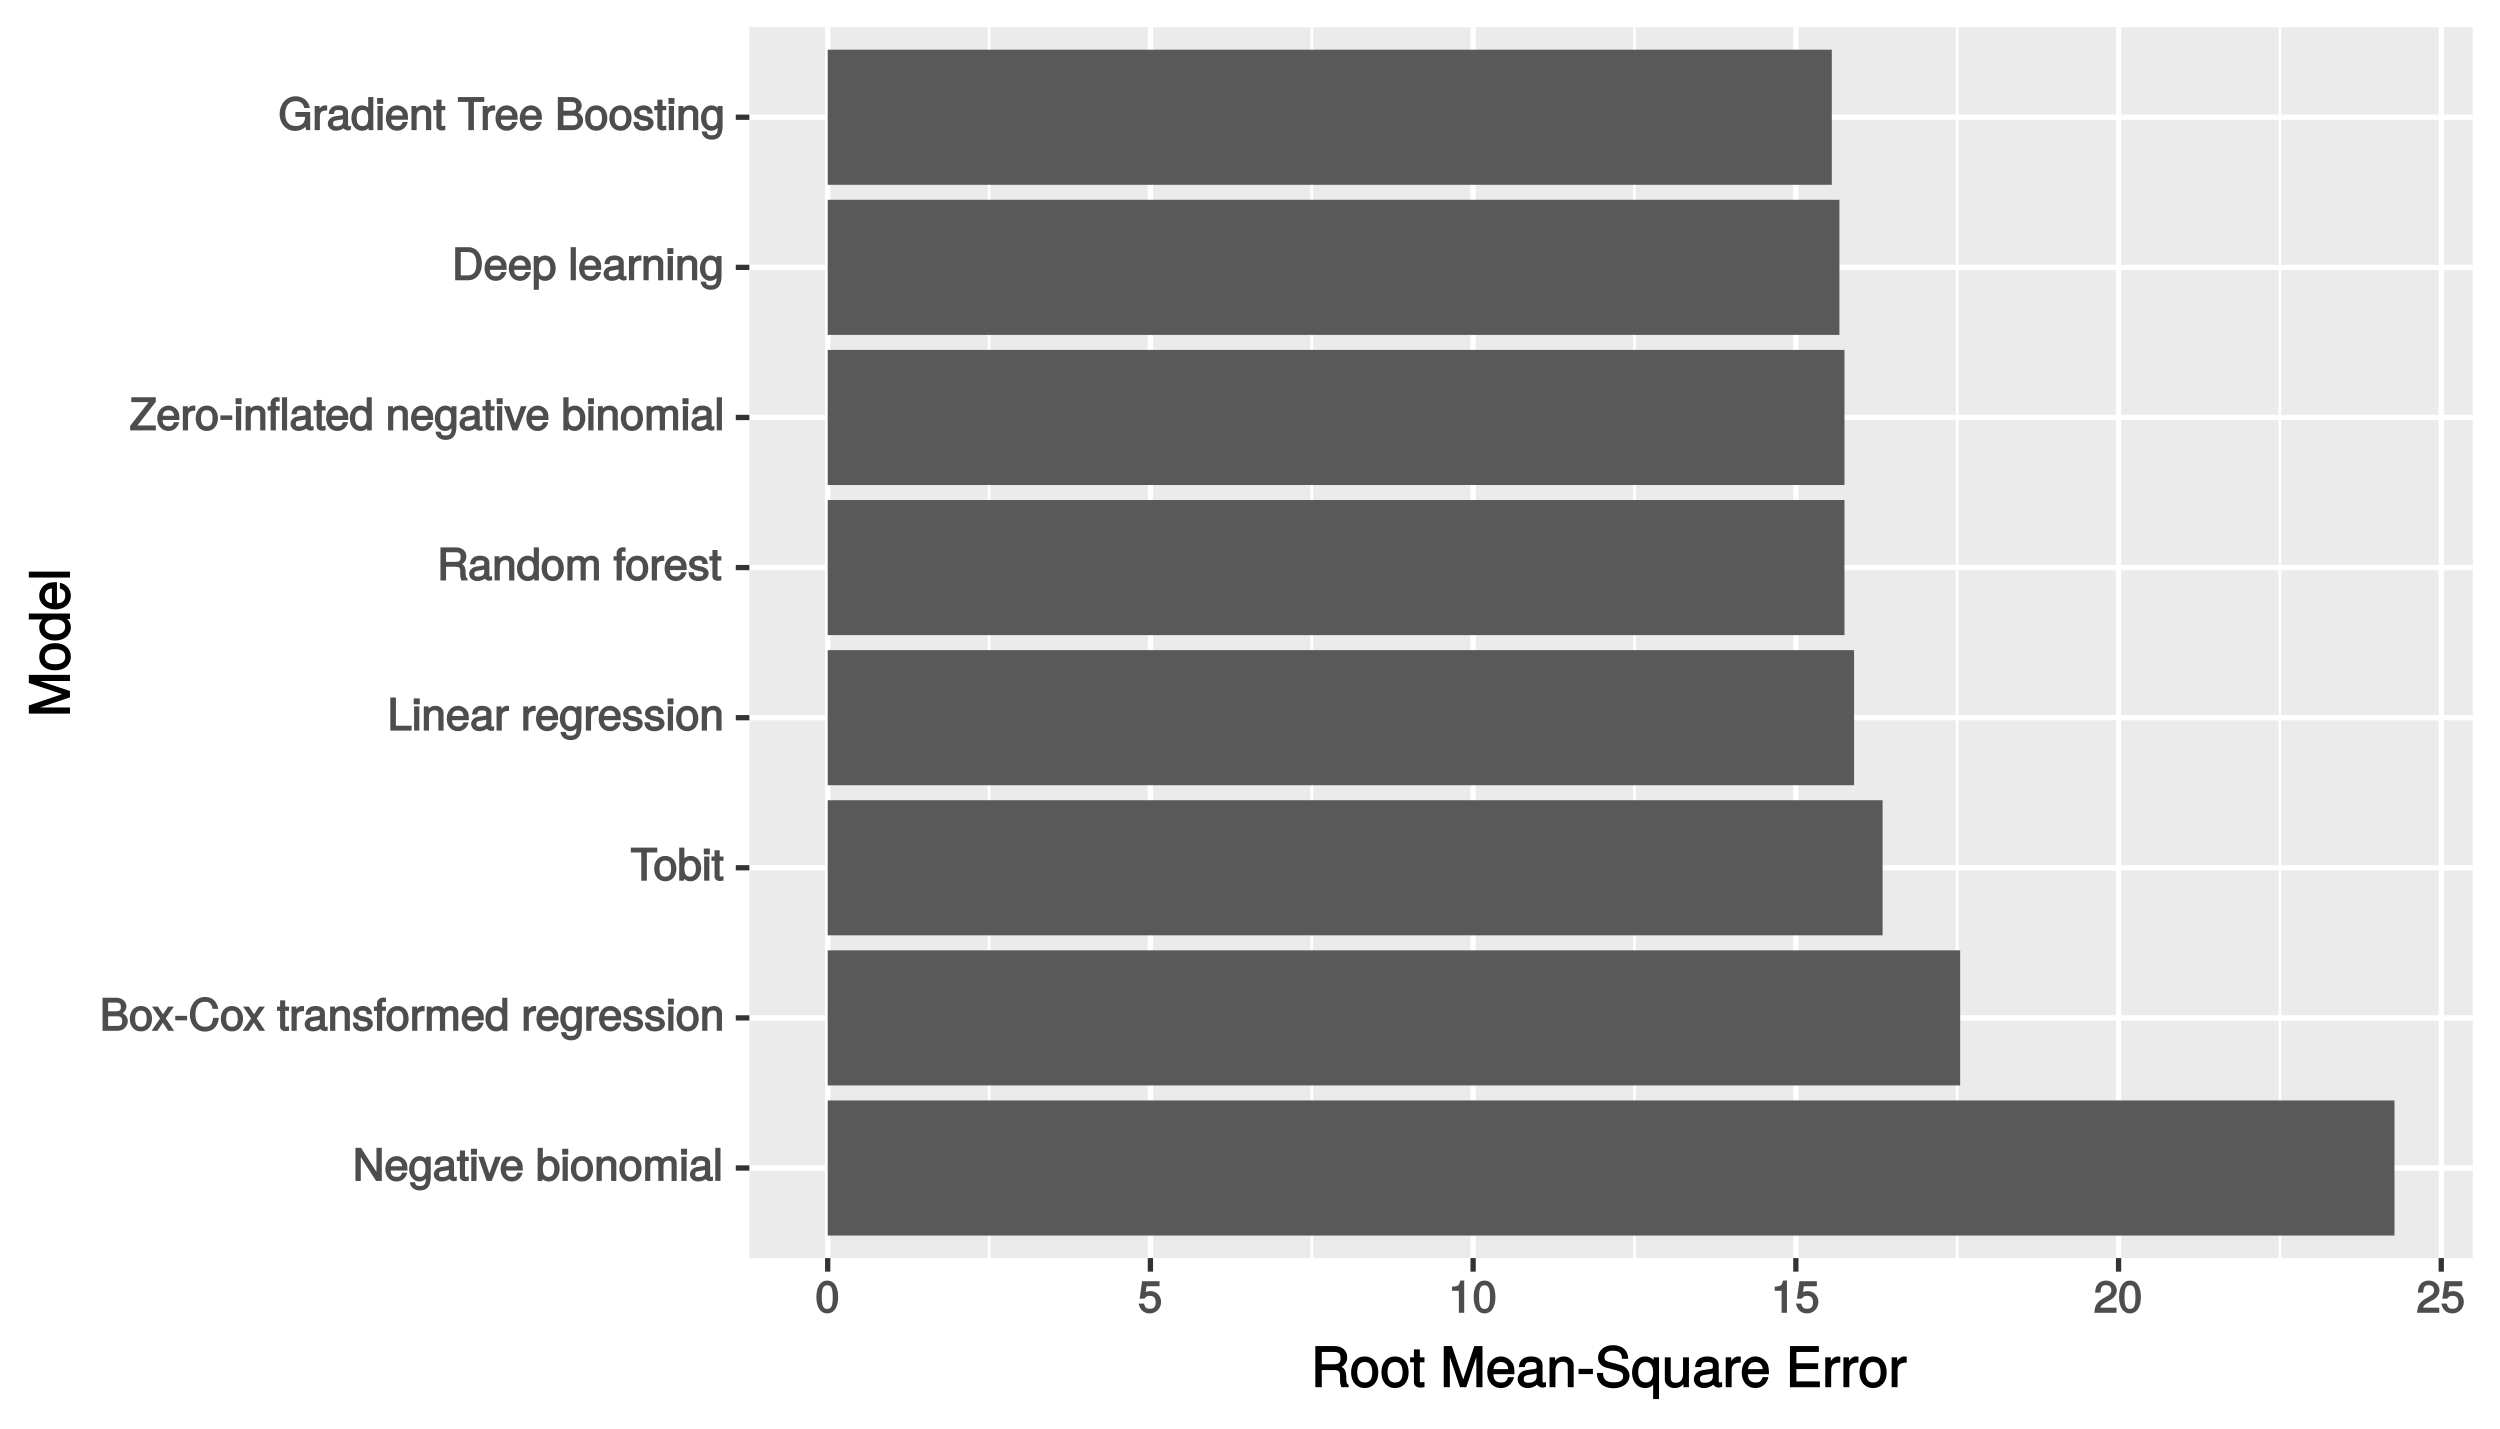 <?xml version="1.0" encoding="UTF-8"?>
<svg xmlns="http://www.w3.org/2000/svg" xmlns:xlink="http://www.w3.org/1999/xlink" width="504pt" height="288pt" viewBox="0 0 504 288" version="1.1">
<defs>
<g>
<symbol overflow="visible" id="glyph0-0">
<path style="stroke:none;" d=""/>
</symbol>
<symbol overflow="visible" id="glyph0-1">
<path style="stroke:none;" d="M 5.828 -0.125 L 5.828 -6.672 L 4.75 -6.672 L 4.75 -1.297 L 5.016 -1.406 L 1.641 -6.672 L 0.516 -6.672 L 0.516 0 L 1.594 0 L 1.594 -5.328 L 1.328 -5.234 L 4.672 0 L 5.828 0 Z M 5.828 -0.125 "/>
</symbol>
<symbol overflow="visible" id="glyph0-2">
<path style="stroke:none;" d="M 4.656 -2.219 C 4.656 -2.891 4.609 -3.312 4.484 -3.656 C 4.172 -4.422 3.328 -5 2.469 -5 C 1.172 -5 0.188 -3.922 0.188 -2.406 C 0.188 -0.891 1.156 0.125 2.453 0.125 C 3.5 0.125 4.375 -0.594 4.594 -1.656 L 3.562 -1.656 C 3.312 -0.922 3.062 -0.812 2.469 -0.812 C 1.703 -0.812 1.281 -1.172 1.266 -2.094 L 4.656 -2.094 Z M 3.828 -2.781 C 3.828 -2.781 3.609 -2.938 3.641 -2.953 L 1.297 -2.953 C 1.344 -3.641 1.719 -4.062 2.453 -4.062 C 3.172 -4.062 3.578 -3.594 3.578 -2.875 Z M 3.828 -2.781 "/>
</symbol>
<symbol overflow="visible" id="glyph0-3">
<path style="stroke:none;" d="M 4.453 -0.891 L 4.453 -4.875 L 3.469 -4.875 L 3.469 -4.078 L 3.734 -4.172 C 3.359 -4.719 2.812 -5 2.219 -5 C 1.047 -5 0.094 -3.891 0.094 -2.391 C 0.094 -0.938 1.078 0.125 2.156 0.125 C 2.734 0.125 3.25 -0.156 3.734 -0.734 L 3.469 -0.828 L 3.469 -0.516 C 3.469 0.703 3.125 1.031 2.266 1.031 C 1.688 1.031 1.391 0.953 1.281 0.266 L 0.234 0.266 C 0.328 1.266 1.156 1.922 2.25 1.922 C 3.688 1.922 4.453 1.141 4.453 -0.891 Z M 3.391 -2.406 C 3.391 -1.312 3.078 -0.812 2.312 -0.812 C 1.5 -0.812 1.172 -1.312 1.172 -2.438 C 1.172 -3.547 1.516 -4.062 2.297 -4.062 C 3.094 -4.062 3.391 -3.531 3.391 -2.406 Z M 3.391 -2.406 "/>
</symbol>
<symbol overflow="visible" id="glyph0-4">
<path style="stroke:none;" d="M 4.859 -0.156 L 4.859 -0.875 C 4.625 -0.812 4.594 -0.812 4.547 -0.812 C 4.297 -0.812 4.297 -0.812 4.297 -1.047 L 4.297 -3.609 C 4.297 -4.438 3.547 -5 2.422 -5 C 1.297 -5 0.453 -4.438 0.406 -3.25 L 1.438 -3.25 C 1.516 -3.938 1.703 -4.062 2.391 -4.062 C 3.047 -4.062 3.266 -3.953 3.266 -3.516 L 3.266 -3.312 C 3.266 -3.016 3.234 -3.016 2.656 -2.938 C 1.625 -2.812 1.453 -2.766 1.172 -2.656 C 0.641 -2.438 0.219 -1.891 0.219 -1.328 C 0.219 -0.5 0.953 0.125 1.875 0.125 C 2.469 0.125 3.156 -0.156 3.359 -0.375 C 3.375 -0.328 3.844 0.062 4.203 0.062 C 4.359 0.062 4.469 0.047 4.859 -0.047 Z M 3.266 -1.719 C 3.266 -1.062 2.75 -0.781 2.047 -0.781 C 1.469 -0.781 1.281 -0.844 1.281 -1.344 C 1.281 -1.828 1.453 -1.906 2.25 -2.016 C 3.016 -2.125 3.172 -2.156 3.266 -2.203 Z M 3.266 -1.719 "/>
</symbol>
<symbol overflow="visible" id="glyph0-5">
<path style="stroke:none;" d="M 2.391 -0.125 L 2.391 -0.922 C 2.141 -0.859 2.016 -0.844 1.875 -0.844 C 1.562 -0.844 1.625 -0.797 1.625 -1.125 L 1.625 -4.016 L 2.391 -4.016 L 2.391 -4.875 L 1.625 -4.875 L 1.625 -6.141 L 0.594 -6.141 L 0.594 -4.875 L -0.031 -4.875 L -0.031 -4.016 L 0.594 -4.016 L 0.594 -0.797 C 0.594 -0.328 1.062 0.062 1.641 0.062 C 1.812 0.062 1.984 0.047 2.391 -0.031 Z M 2.391 -0.125 "/>
</symbol>
<symbol overflow="visible" id="glyph0-6">
<path style="stroke:none;" d="M 1.5 -0.125 L 1.5 -4.875 L 0.453 -4.875 L 0.453 0 L 1.5 0 Z M 1.594 -5.438 L 1.594 -6.484 L 0.375 -6.484 L 0.375 -5.297 L 1.594 -5.297 Z M 1.594 -5.438 "/>
</symbol>
<symbol overflow="visible" id="glyph0-7">
<path style="stroke:none;" d="M 4.281 -4.875 L 3.328 -4.875 L 1.984 -1 L 2.297 -1 L 1.016 -4.875 L -0.109 -4.875 L 1.594 0 L 2.609 0 L 4.484 -4.875 Z M 4.281 -4.875 "/>
</symbol>
<symbol overflow="visible" id="glyph0-8">
<path style="stroke:none;" d=""/>
</symbol>
<symbol overflow="visible" id="glyph0-9">
<path style="stroke:none;" d="M 4.75 -2.484 C 4.75 -3.984 3.844 -5 2.625 -5 C 2 -5 1.438 -4.734 1.094 -4.219 L 1.359 -4.109 L 1.359 -6.672 L 0.312 -6.672 L 0.312 0 L 1.281 0 L 1.281 -0.797 L 1.016 -0.688 C 1.375 -0.156 1.953 0.125 2.594 0.125 C 3.812 0.125 4.75 -1 4.75 -2.484 Z M 3.672 -2.453 C 3.672 -1.406 3.297 -0.812 2.484 -0.812 C 1.719 -0.812 1.359 -1.391 1.359 -2.438 C 1.359 -3.516 1.719 -4.094 2.484 -4.062 C 3.312 -4.062 3.672 -3.469 3.672 -2.453 Z M 3.672 -2.453 "/>
</symbol>
<symbol overflow="visible" id="glyph0-10">
<path style="stroke:none;" d="M 4.641 -2.406 C 4.641 -4 3.719 -5 2.391 -5 C 1.094 -5 0.156 -3.984 0.156 -2.438 C 0.156 -0.891 1.094 0.125 2.406 0.125 C 3.688 0.125 4.641 -0.891 4.641 -2.406 Z M 3.562 -2.406 C 3.562 -1.328 3.203 -0.812 2.406 -0.812 C 1.578 -0.812 1.234 -1.312 1.234 -2.438 C 1.234 -3.547 1.578 -4.062 2.406 -4.062 C 3.234 -4.062 3.562 -3.547 3.562 -2.406 Z M 3.562 -2.406 "/>
</symbol>
<symbol overflow="visible" id="glyph0-11">
<path style="stroke:none;" d="M 4.438 -0.125 L 4.438 -3.609 C 4.438 -4.375 3.719 -5 2.828 -5 C 2.141 -5 1.578 -4.703 1.172 -4.062 L 1.438 -3.969 L 1.438 -4.875 L 0.453 -4.875 L 0.453 0 L 1.5 0 L 1.5 -2.672 C 1.5 -3.609 1.859 -4.094 2.609 -4.094 C 3.188 -4.094 3.391 -3.875 3.391 -3.328 L 3.391 0 L 4.438 0 Z M 4.438 -0.125 "/>
</symbol>
<symbol overflow="visible" id="glyph0-12">
<path style="stroke:none;" d="M 6.828 -0.125 L 6.828 -3.594 C 6.828 -4.422 6.234 -5 5.359 -5 C 4.75 -5 4.266 -4.781 3.969 -4.422 C 3.781 -4.766 3.312 -5 2.703 -5 C 2.094 -5 1.578 -4.734 1.172 -4.188 L 1.438 -4.094 L 1.438 -4.875 L 0.469 -4.875 L 0.469 0 L 1.5 0 L 1.5 -3.031 C 1.5 -3.688 1.844 -4.094 2.438 -4.094 C 2.984 -4.094 3.125 -3.891 3.125 -3.312 L 3.125 0 L 4.172 0 L 4.172 -3.031 C 4.172 -3.688 4.516 -4.094 5.109 -4.094 C 5.641 -4.094 5.797 -3.891 5.797 -3.312 L 5.797 0 L 6.828 0 Z M 6.828 -0.125 "/>
</symbol>
<symbol overflow="visible" id="glyph0-13">
<path style="stroke:none;" d="M 1.484 -0.125 L 1.484 -6.672 L 0.438 -6.672 L 0.438 0 L 1.484 0 Z M 1.484 -0.125 "/>
</symbol>
<symbol overflow="visible" id="glyph0-14">
<path style="stroke:none;" d="M 5.625 -1.969 C 5.625 -2.734 5.125 -3.328 4.312 -3.656 L 4.312 -3.391 C 4.891 -3.656 5.344 -4.266 5.344 -4.922 C 5.344 -5.844 4.516 -6.672 3.297 -6.672 L 0.531 -6.672 L 0.531 0 L 3.594 0 C 4.734 0 5.625 -0.906 5.625 -1.969 Z M 4.219 -4.797 C 4.219 -4.156 4 -3.922 3.094 -3.922 L 1.656 -3.922 L 1.656 -5.688 L 3.094 -5.688 C 4 -5.688 4.219 -5.453 4.219 -4.797 Z M 4.5 -1.953 C 4.5 -1.344 4.281 -0.984 3.516 -0.984 L 1.656 -0.984 L 1.656 -2.922 L 3.516 -2.922 C 4.281 -2.922 4.5 -2.578 4.5 -1.953 Z M 4.5 -1.953 "/>
</symbol>
<symbol overflow="visible" id="glyph0-15">
<path style="stroke:none;" d="M 4.266 -0.234 L 2.734 -2.516 L 4.375 -4.875 L 3.203 -4.875 L 2.188 -3.328 L 1.156 -4.875 L -0.031 -4.875 L 1.594 -2.484 L -0.125 0 L 1.062 0 L 2.141 -1.641 L 3.219 0 L 4.422 0 Z M 4.266 -0.234 "/>
</symbol>
<symbol overflow="visible" id="glyph0-16">
<path style="stroke:none;" d="M 2.641 -2.25 L 2.641 -3.016 L 0.25 -3.016 L 0.25 -2.109 L 2.641 -2.109 Z M 2.641 -2.25 "/>
</symbol>
<symbol overflow="visible" id="glyph0-17">
<path style="stroke:none;" d="M 5.953 -2.609 L 4.969 -2.609 C 4.766 -1.266 4.406 -0.828 3.328 -0.828 C 2.047 -0.828 1.391 -1.672 1.391 -3.266 C 1.391 -4.922 2.016 -5.844 3.25 -5.844 C 4.25 -5.844 4.625 -5.531 4.859 -4.422 L 6 -4.422 C 5.719 -5.969 4.766 -6.828 3.359 -6.828 C 1.406 -6.828 0.266 -5.141 0.266 -3.266 C 0.266 -1.391 1.438 0.156 3.312 0.156 C 4.875 0.156 5.906 -0.797 6.125 -2.609 Z M 5.953 -2.609 "/>
</symbol>
<symbol overflow="visible" id="glyph0-18">
<path style="stroke:none;" d="M 2.969 -4.094 L 2.969 -4.969 C 2.703 -5 2.641 -5 2.547 -5 C 2.062 -5 1.594 -4.688 1.172 -4 L 1.438 -3.906 L 1.438 -4.875 L 0.453 -4.875 L 0.453 0 L 1.5 0 L 1.5 -2.531 C 1.5 -3.562 1.688 -3.953 2.969 -3.969 Z M 2.969 -4.094 "/>
</symbol>
<symbol overflow="visible" id="glyph0-19">
<path style="stroke:none;" d="M 4.188 -1.422 C 4.188 -2.109 3.656 -2.594 2.734 -2.812 L 2.031 -2.969 C 1.438 -3.109 1.328 -3.172 1.328 -3.5 C 1.328 -3.922 1.562 -4.062 2.156 -4.062 C 2.75 -4.062 2.906 -3.938 2.922 -3.328 L 4 -3.328 C 4 -4.359 3.25 -5 2.188 -5 C 1.109 -5 0.25 -4.312 0.25 -3.469 C 0.25 -2.75 0.781 -2.266 1.875 -2 L 2.562 -1.844 C 3.062 -1.719 3.109 -1.703 3.109 -1.359 C 3.109 -0.938 2.844 -0.812 2.203 -0.812 C 1.547 -0.812 1.312 -0.828 1.203 -1.672 L 0.125 -1.672 C 0.172 -0.469 0.938 0.125 2.141 0.125 C 3.297 0.125 4.188 -0.531 4.188 -1.422 Z M 4.188 -1.422 "/>
</symbol>
<symbol overflow="visible" id="glyph0-20">
<path style="stroke:none;" d="M 2.422 -4.141 L 2.422 -4.875 L 1.656 -4.875 L 1.656 -5.469 C 1.656 -5.766 1.688 -5.797 2.016 -5.797 C 2.078 -5.797 2.109 -5.797 2.422 -5.781 L 2.422 -6.641 C 2.109 -6.688 2 -6.703 1.859 -6.703 C 1.172 -6.703 0.609 -6.188 0.609 -5.531 L 0.609 -4.875 L 0 -4.875 L 0 -4.016 L 0.609 -4.016 L 0.609 0 L 1.656 0 L 1.656 -4.016 L 2.422 -4.016 Z M 2.422 -4.141 "/>
</symbol>
<symbol overflow="visible" id="glyph0-21">
<path style="stroke:none;" d="M 4.5 -0.125 L 4.5 -6.672 L 3.469 -6.672 L 3.469 -4.156 L 3.734 -4.25 C 3.422 -4.719 2.828 -5 2.203 -5 C 1.016 -5 0.078 -3.953 0.078 -2.484 C 0.078 -0.922 1 0.125 2.234 0.125 C 2.875 0.125 3.406 -0.141 3.812 -0.719 L 3.547 -0.812 L 3.547 0 L 4.5 0 Z M 3.469 -2.422 C 3.469 -1.359 3.109 -0.812 2.344 -0.812 C 1.531 -0.812 1.141 -1.359 1.141 -2.438 C 1.141 -3.516 1.531 -4.062 2.328 -4.062 C 3.125 -4.062 3.469 -3.484 3.469 -2.422 Z M 3.469 -2.422 "/>
</symbol>
<symbol overflow="visible" id="glyph0-22">
<path style="stroke:none;" d="M 5.359 -5.828 L 5.359 -6.672 L 0.031 -6.672 L 0.031 -5.688 L 2.141 -5.688 L 2.141 0 L 3.266 0 L 3.266 -5.688 L 5.359 -5.688 Z M 5.359 -5.828 "/>
</symbol>
<symbol overflow="visible" id="glyph0-23">
<path style="stroke:none;" d="M 4.844 -0.125 L 4.844 -0.984 L 1.672 -0.984 L 1.672 -6.672 L 0.547 -6.672 L 0.547 0 L 4.844 0 Z M 4.844 -0.125 "/>
</symbol>
<symbol overflow="visible" id="glyph0-24">
<path style="stroke:none;" d="M 6.125 -0.125 L 6.125 -0.391 C 5.766 -0.641 5.75 -0.781 5.734 -1.625 C 5.719 -2.688 5.406 -3.125 5 -3.312 C 5.438 -3.516 5.875 -4.094 5.875 -4.828 C 5.875 -5.938 5.031 -6.672 3.781 -6.672 L 0.656 -6.672 L 0.656 0 L 1.781 0 L 1.781 -2.766 L 3.75 -2.766 C 4.469 -2.766 4.656 -2.547 4.641 -1.75 L 4.641 -1.172 C 4.625 -0.781 4.703 -0.391 4.875 0 L 6.125 0 Z M 4.719 -4.719 C 4.719 -3.953 4.484 -3.75 3.609 -3.75 L 1.781 -3.75 L 1.781 -5.688 L 3.609 -5.688 C 4.531 -5.688 4.719 -5.438 4.719 -4.719 Z M 4.719 -4.719 "/>
</symbol>
<symbol overflow="visible" id="glyph0-25">
<path style="stroke:none;" d="M 5.281 -0.125 L 5.281 -0.984 L 1.562 -0.984 L 5.266 -5.766 L 5.266 -6.672 L 0.328 -6.672 L 0.328 -5.688 L 3.812 -5.688 L 0.094 -0.891 L 0.094 0 L 5.281 0 Z M 5.281 -0.125 "/>
</symbol>
<symbol overflow="visible" id="glyph0-26">
<path style="stroke:none;" d="M 2.422 -4.141 L 2.422 -4.875 L 1.656 -4.875 L 1.656 -5.469 C 1.656 -5.766 1.688 -5.797 2.016 -5.797 C 2.078 -5.797 2.109 -5.797 2.422 -5.781 L 2.422 -6.641 C 2.109 -6.688 2 -6.703 1.859 -6.703 C 1.172 -6.703 0.609 -6.188 0.609 -5.531 L 0.609 -4.875 L 0 -4.875 L 0 -4.016 L 0.609 -4.016 L 0.609 0 L 1.656 0 L 1.656 -4.016 L 2.422 -4.016 Z M 3.922 -0.125 L 3.922 -6.672 L 2.891 -6.672 L 2.891 0 L 3.922 0 Z M 3.922 -0.125 "/>
</symbol>
<symbol overflow="visible" id="glyph0-27">
<path style="stroke:none;" d="M 6.016 -3.344 C 6.016 -5.328 4.875 -6.672 3.25 -6.672 L 0.625 -6.672 L 0.625 0 L 3.25 0 C 4.875 0 6.016 -1.344 6.016 -3.344 Z M 4.891 -3.328 C 4.891 -1.719 4.375 -0.984 3.109 -0.984 L 1.75 -0.984 L 1.75 -5.688 L 3.109 -5.688 C 4.375 -5.688 4.891 -4.969 4.891 -3.328 Z M 4.891 -3.328 "/>
</symbol>
<symbol overflow="visible" id="glyph0-28">
<path style="stroke:none;" d="M 4.75 -2.391 C 4.75 -3.938 3.844 -5 2.625 -5 C 2 -5 1.375 -4.688 1.031 -4.141 L 1.297 -4.047 L 1.297 -4.875 L 0.328 -4.875 L 0.328 1.922 L 1.359 1.922 L 1.359 -0.688 L 1.094 -0.594 C 1.484 -0.109 2.031 0.125 2.625 0.125 C 3.812 0.125 4.75 -0.922 4.75 -2.391 Z M 3.672 -2.406 C 3.672 -1.359 3.297 -0.812 2.5 -0.812 C 1.719 -0.812 1.359 -1.312 1.359 -2.406 C 1.359 -3.484 1.719 -4.062 2.5 -4.062 C 3.312 -4.062 3.672 -3.516 3.672 -2.406 Z M 3.672 -2.406 "/>
</symbol>
<symbol overflow="visible" id="glyph0-29">
<path style="stroke:none;" d="M 6.391 -0.125 L 6.391 -3.656 L 3.406 -3.656 L 3.406 -2.672 L 5.359 -2.672 L 5.359 -2.625 C 5.359 -1.484 4.672 -0.828 3.5 -0.828 C 2.047 -0.828 1.359 -1.75 1.359 -3.312 C 1.359 -4.891 2.109 -5.844 3.453 -5.844 C 4.438 -5.844 4.984 -5.422 5.188 -4.469 L 6.328 -4.469 C 6.062 -5.906 4.938 -6.828 3.469 -6.828 C 1.5 -6.828 0.234 -5.188 0.234 -3.266 C 0.234 -1.297 1.594 0.156 3.328 0.156 C 4.203 0.156 5 -0.188 5.422 -0.672 L 5.594 0 L 6.391 0 Z M 6.391 -0.125 "/>
</symbol>
<symbol overflow="visible" id="glyph0-30">
<path style="stroke:none;" d="M 4.609 -3.125 C 4.609 -5.297 3.781 -6.5 2.422 -6.5 C 1.078 -6.5 0.219 -5.281 0.219 -3.188 C 0.219 -1.078 1.078 0.125 2.422 0.125 C 3.734 0.125 4.609 -1.078 4.609 -3.125 Z M 3.516 -3.203 C 3.516 -1.438 3.266 -0.781 2.406 -0.781 C 1.578 -0.781 1.312 -1.469 1.312 -3.172 C 1.312 -4.875 1.578 -5.547 2.422 -5.547 C 3.25 -5.547 3.516 -4.875 3.516 -3.203 Z M 3.516 -3.203 "/>
</symbol>
<symbol overflow="visible" id="glyph0-31">
<path style="stroke:none;" d="M 4.656 -2.203 C 4.656 -3.438 3.688 -4.375 2.5 -4.375 C 2.062 -4.375 1.594 -4.219 1.547 -4.188 L 1.719 -5.344 L 4.344 -5.344 L 4.344 -6.375 L 0.828 -6.375 L 0.328 -2.844 L 1.281 -2.844 C 1.688 -3.312 1.875 -3.422 2.359 -3.422 C 3.188 -3.422 3.562 -3.016 3.562 -2.094 C 3.562 -1.203 3.203 -0.812 2.359 -0.812 C 1.688 -0.812 1.422 -1.031 1.203 -1.859 L 0.125 -1.859 C 0.406 -0.5 1.266 0.125 2.375 0.125 C 3.641 0.125 4.656 -0.875 4.656 -2.203 Z M 4.656 -2.203 "/>
</symbol>
<symbol overflow="visible" id="glyph0-32">
<path style="stroke:none;" d="M 3.203 -0.125 L 3.203 -6.5 L 2.422 -6.5 C 2.109 -5.406 2.094 -5.406 0.734 -5.25 L 0.734 -4.438 L 2.125 -4.438 L 2.125 0 L 3.203 0 Z M 3.203 -0.125 "/>
</symbol>
<symbol overflow="visible" id="glyph0-33">
<path style="stroke:none;" d="M 4.641 -4.547 C 4.641 -5.594 3.672 -6.5 2.5 -6.5 C 1.219 -6.5 0.328 -5.719 0.281 -4.078 L 1.359 -4.078 C 1.422 -5.25 1.703 -5.562 2.469 -5.562 C 3.172 -5.562 3.547 -5.188 3.547 -4.516 C 3.547 -4.031 3.297 -3.703 2.75 -3.391 L 1.938 -2.922 C 0.641 -2.188 0.219 -1.5 0.125 0 L 4.594 0 L 4.594 -1.031 L 1.344 -1.031 C 1.406 -1.406 1.641 -1.641 2.406 -2.078 L 3.281 -2.562 C 4.156 -3.031 4.641 -3.781 4.641 -4.547 Z M 4.641 -4.547 "/>
</symbol>
<symbol overflow="visible" id="glyph1-0">
<path style="stroke:none;" d=""/>
</symbol>
<symbol overflow="visible" id="glyph1-1">
<path style="stroke:none;" d="M 7.594 -0.125 L 7.594 -0.453 C 7.172 -0.75 7.125 -0.938 7.109 -2 C 7.094 -3.328 6.766 -3.859 5.891 -4.234 L 5.891 -3.953 C 6.797 -4.406 7.297 -5.094 7.297 -6 C 7.297 -7.391 6.297 -8.297 4.719 -8.297 L 0.875 -8.297 L 0.875 0 L 2.172 0 L 2.172 -3.453 L 4.688 -3.453 C 5.594 -3.453 5.875 -3.141 5.859 -2.156 L 5.859 -1.438 C 5.844 -0.953 5.938 -0.469 6.141 0 L 7.594 0 Z M 5.953 -5.859 C 5.953 -4.922 5.609 -4.625 4.516 -4.625 L 2.172 -4.625 L 2.172 -7.109 L 4.516 -7.109 C 5.672 -7.109 5.953 -6.766 5.953 -5.859 Z M 5.953 -5.859 "/>
</symbol>
<symbol overflow="visible" id="glyph1-2">
<path style="stroke:none;" d="M 5.734 -2.969 C 5.734 -4.969 4.656 -6.203 2.984 -6.203 C 1.375 -6.203 0.25 -4.953 0.25 -3.016 C 0.25 -1.078 1.359 0.172 3 0.172 C 4.625 0.172 5.734 -1.078 5.734 -2.969 Z M 4.516 -2.984 C 4.516 -1.625 4.016 -0.953 3 -0.953 C 1.984 -0.953 1.484 -1.609 1.484 -3.016 C 1.484 -4.406 1.984 -5.078 3 -5.078 C 4.031 -5.078 4.516 -4.406 4.516 -2.984 Z M 4.516 -2.984 "/>
</symbol>
<symbol overflow="visible" id="glyph1-3">
<path style="stroke:none;" d="M 2.922 -0.125 L 2.922 -1.078 C 2.672 -1.016 2.531 -1 2.359 -1 C 1.953 -1 1.984 -0.969 1.984 -1.375 L 1.984 -5.016 L 2.922 -5.016 L 2.922 -6.031 L 1.984 -6.031 L 1.984 -7.625 L 0.797 -7.625 L 0.797 -6.031 L 0.016 -6.031 L 0.016 -5.016 L 0.797 -5.016 L 0.797 -0.969 C 0.797 -0.391 1.328 0.078 2.047 0.078 C 2.266 0.078 2.484 0.062 2.922 -0.016 Z M 2.922 -0.125 "/>
</symbol>
<symbol overflow="visible" id="glyph1-4">
<path style="stroke:none;" d=""/>
</symbol>
<symbol overflow="visible" id="glyph1-5">
<path style="stroke:none;" d="M 8.5 -0.125 L 8.5 -8.297 L 6.859 -8.297 L 4.484 -1.172 L 4.75 -1.172 L 2.328 -8.297 L 0.688 -8.297 L 0.688 0 L 1.922 0 L 1.922 -6.859 L 1.656 -6.859 L 3.969 0 L 5.234 0 L 7.531 -6.859 L 7.266 -6.859 L 7.266 0 L 8.5 0 Z M 8.5 -0.125 "/>
</symbol>
<symbol overflow="visible" id="glyph1-6">
<path style="stroke:none;" d="M 5.781 -2.75 C 5.781 -3.594 5.703 -4.109 5.547 -4.547 C 5.172 -5.484 4.156 -6.203 3.078 -6.203 C 1.469 -6.203 0.297 -4.875 0.297 -2.984 C 0.297 -1.094 1.438 0.172 3.062 0.172 C 4.375 0.172 5.422 -0.719 5.672 -2.031 L 4.5 -2.031 C 4.203 -1.125 3.828 -0.953 3.094 -0.953 C 2.141 -0.953 1.547 -1.438 1.531 -2.625 L 5.781 -2.625 Z M 4.75 -3.469 C 4.75 -3.469 4.562 -3.625 4.578 -3.641 L 1.562 -3.641 C 1.625 -4.516 2.141 -5.078 3.062 -5.078 C 3.969 -5.078 4.516 -4.469 4.516 -3.562 Z M 4.75 -3.469 "/>
</symbol>
<symbol overflow="visible" id="glyph1-7">
<path style="stroke:none;" d="M 6.016 -0.156 L 6.016 -1.016 C 5.781 -0.969 5.734 -0.969 5.688 -0.969 C 5.375 -0.969 5.328 -0.984 5.328 -1.281 L 5.328 -4.484 C 5.328 -5.516 4.438 -6.203 3.031 -6.203 C 1.625 -6.203 0.625 -5.516 0.562 -4.062 L 1.766 -4.062 C 1.844 -4.891 2.141 -5.078 2.984 -5.078 C 3.812 -5.078 4.141 -4.906 4.141 -4.359 L 4.141 -4.109 C 4.141 -3.734 4.047 -3.703 3.328 -3.625 C 2.031 -3.453 1.828 -3.406 1.469 -3.266 C 0.797 -2.984 0.312 -2.328 0.312 -1.625 C 0.312 -0.578 1.188 0.172 2.359 0.172 C 3.094 0.172 3.891 -0.172 4.234 -0.531 C 4.266 -0.375 4.812 0.078 5.266 0.078 C 5.438 0.078 5.594 0.062 6.016 -0.062 Z M 4.141 -2.125 C 4.141 -1.297 3.438 -0.906 2.547 -0.906 C 1.844 -0.906 1.547 -1.016 1.547 -1.656 C 1.547 -2.25 1.828 -2.391 2.812 -2.531 C 3.766 -2.656 3.969 -2.703 4.141 -2.781 Z M 4.141 -2.125 "/>
</symbol>
<symbol overflow="visible" id="glyph1-8">
<path style="stroke:none;" d="M 5.484 -0.125 L 5.484 -4.484 C 5.484 -5.438 4.641 -6.203 3.531 -6.203 C 2.672 -6.203 2.031 -5.828 1.516 -5.031 L 1.75 -4.922 L 1.75 -6.031 L 0.625 -6.031 L 0.625 0 L 1.812 0 L 1.812 -3.312 C 1.812 -4.484 2.328 -5.125 3.25 -5.125 C 3.984 -5.125 4.297 -4.812 4.297 -4.125 L 4.297 0 L 5.484 0 Z M 5.484 -0.125 "/>
</symbol>
<symbol overflow="visible" id="glyph1-9">
<path style="stroke:none;" d="M 3.25 -2.766 L 3.25 -3.703 L 0.359 -3.703 L 0.359 -2.641 L 3.25 -2.641 Z M 3.25 -2.766 "/>
</symbol>
<symbol overflow="visible" id="glyph1-10">
<path style="stroke:none;" d="M 6.969 -2.328 C 6.969 -3.328 6.219 -4.188 5.125 -4.484 L 3.109 -5.031 C 2.141 -5.281 1.922 -5.453 1.922 -6.078 C 1.922 -6.891 2.516 -7.359 3.594 -7.359 C 4.859 -7.359 5.438 -6.906 5.438 -5.734 L 6.688 -5.734 C 6.688 -7.438 5.469 -8.484 3.625 -8.484 C 1.859 -8.484 0.625 -7.375 0.625 -5.922 C 0.625 -4.953 1.281 -4.203 2.344 -3.922 L 4.328 -3.406 C 5.344 -3.141 5.672 -2.859 5.672 -2.234 C 5.672 -1.359 5.141 -0.984 3.766 -0.984 C 2.25 -0.984 1.625 -1.594 1.625 -2.875 L 0.391 -2.875 C 0.391 -0.844 1.797 0.203 3.703 0.203 C 5.734 0.203 6.969 -0.906 6.969 -2.328 Z M 6.969 -2.328 "/>
</symbol>
<symbol overflow="visible" id="glyph1-11">
<path style="stroke:none;" d="M 5.578 2.266 L 5.578 -6.031 L 4.484 -6.031 L 4.484 -5.125 L 4.719 -5.219 C 4.297 -5.828 3.547 -6.203 2.797 -6.203 C 1.281 -6.203 0.141 -4.859 0.141 -2.953 C 0.141 -1.078 1.234 0.172 2.75 0.172 C 3.547 0.172 4.188 -0.156 4.625 -0.781 L 4.391 -0.875 L 4.391 2.391 L 5.578 2.391 Z M 4.391 -2.984 C 4.391 -1.656 3.891 -0.969 2.922 -0.969 C 1.906 -0.969 1.375 -1.672 1.375 -3.016 C 1.375 -4.344 1.906 -5.078 2.922 -5.078 C 3.906 -5.078 4.391 -4.328 4.391 -2.984 Z M 4.391 -2.984 "/>
</symbol>
<symbol overflow="visible" id="glyph1-12">
<path style="stroke:none;" d="M 5.438 -0.125 L 5.438 -6.031 L 4.25 -6.031 L 4.25 -2.719 C 4.25 -1.547 3.766 -0.906 2.812 -0.906 C 2.094 -0.906 1.766 -1.203 1.766 -1.906 L 1.766 -6.031 L 0.578 -6.031 L 0.578 -1.547 C 0.578 -0.578 1.438 0.172 2.547 0.172 C 3.406 0.172 4.031 -0.172 4.562 -0.922 L 4.328 -1.016 L 4.328 0 L 5.438 0 Z M 5.438 -0.125 "/>
</symbol>
<symbol overflow="visible" id="glyph1-13">
<path style="stroke:none;" d="M 3.656 -5.094 L 3.656 -6.156 C 3.375 -6.188 3.297 -6.203 3.172 -6.203 C 2.578 -6.203 2.031 -5.812 1.5 -4.953 L 1.734 -4.844 L 1.734 -6.031 L 0.625 -6.031 L 0.625 0 L 1.812 0 L 1.812 -3.125 C 1.812 -4.422 2.109 -4.938 3.656 -4.969 Z M 3.656 -5.094 "/>
</symbol>
<symbol overflow="visible" id="glyph1-14">
<path style="stroke:none;" d="M 6.875 -0.125 L 6.875 -1.172 L 2.141 -1.172 L 2.141 -3.656 L 6.516 -3.656 L 6.516 -4.828 L 2.141 -4.828 L 2.141 -7.109 L 6.672 -7.109 L 6.672 -8.297 L 0.844 -8.297 L 0.844 0 L 6.875 0 Z M 6.875 -0.125 "/>
</symbol>
<symbol overflow="visible" id="glyph2-0">
<path style="stroke:none;" d=""/>
</symbol>
<symbol overflow="visible" id="glyph2-1">
<path style="stroke:none;" d="M -0.125 -8.5 L -8.297 -8.5 L -8.297 -6.859 L -1.172 -4.484 L -1.172 -4.75 L -8.297 -2.328 L -8.297 -0.688 L 0 -0.688 L 0 -1.922 L -6.859 -1.922 L -6.859 -1.656 L 0 -3.969 L 0 -5.234 L -6.859 -7.531 L -6.859 -7.266 L 0 -7.266 L 0 -8.5 Z M -0.125 -8.5 "/>
</symbol>
<symbol overflow="visible" id="glyph2-2">
<path style="stroke:none;" d="M -2.969 -5.734 C -4.969 -5.734 -6.203 -4.656 -6.203 -2.984 C -6.203 -1.375 -4.953 -0.25 -3.016 -0.25 C -1.078 -0.25 0.172 -1.359 0.172 -3 C 0.172 -4.625 -1.078 -5.734 -2.969 -5.734 Z M -2.984 -4.516 C -1.625 -4.516 -0.953 -4.016 -0.953 -3 C -0.953 -1.984 -1.609 -1.484 -3.016 -1.484 C -4.406 -1.484 -5.078 -1.984 -5.078 -3 C -5.078 -4.031 -4.406 -4.516 -2.984 -4.516 Z M -2.984 -4.516 "/>
</symbol>
<symbol overflow="visible" id="glyph2-3">
<path style="stroke:none;" d="M -0.125 -5.578 L -8.297 -5.578 L -8.297 -4.391 L -5.172 -4.391 L -5.266 -4.625 C -5.859 -4.234 -6.203 -3.531 -6.203 -2.766 C -6.203 -1.266 -4.906 -0.141 -3.062 -0.141 C -1.125 -0.141 0.172 -1.25 0.172 -2.797 C 0.172 -3.594 -0.172 -4.219 -0.875 -4.719 L -0.984 -4.484 L 0 -4.484 L 0 -5.578 Z M -2.984 -4.391 C -1.656 -4.391 -0.969 -3.891 -0.969 -2.922 C -0.969 -1.906 -1.672 -1.375 -3.016 -1.375 C -4.359 -1.375 -5.078 -1.906 -5.078 -2.922 C -5.078 -3.906 -4.328 -4.391 -2.984 -4.391 Z M -2.984 -4.391 "/>
</symbol>
<symbol overflow="visible" id="glyph2-4">
<path style="stroke:none;" d="M -2.75 -5.781 C -3.594 -5.781 -4.109 -5.703 -4.547 -5.547 C -5.484 -5.172 -6.203 -4.156 -6.203 -3.078 C -6.203 -1.469 -4.875 -0.297 -2.984 -0.297 C -1.094 -0.297 0.172 -1.438 0.172 -3.062 C 0.172 -4.375 -0.719 -5.422 -2.031 -5.672 L -2.031 -4.5 C -1.125 -4.203 -0.953 -3.828 -0.953 -3.094 C -0.953 -2.141 -1.438 -1.547 -2.625 -1.531 L -2.625 -5.781 Z M -3.469 -4.75 C -3.469 -4.75 -3.625 -4.562 -3.641 -4.578 L -3.641 -1.562 C -4.516 -1.625 -5.078 -2.141 -5.078 -3.062 C -5.078 -3.969 -4.469 -4.516 -3.562 -4.516 Z M -3.469 -4.75 "/>
</symbol>
<symbol overflow="visible" id="glyph2-5">
<path style="stroke:none;" d="M -0.125 -1.797 L -8.297 -1.797 L -8.297 -0.609 L 0 -0.609 L 0 -1.797 Z M -0.125 -1.797 "/>
</symbol>
</g>
<clipPath id="clip1">
  <path d="M 151.07 5.48 L 499 5.48 L 499 254 L 151.07 254 Z M 151.07 5.48 "/>
</clipPath>
<clipPath id="clip2">
  <path d="M 199 5.48 L 200 5.48 L 200 254 L 199 254 Z M 199 5.48 "/>
</clipPath>
<clipPath id="clip3">
  <path d="M 264 5.48 L 265 5.48 L 265 254 L 264 254 Z M 264 5.48 "/>
</clipPath>
<clipPath id="clip4">
  <path d="M 329 5.48 L 330 5.48 L 330 254 L 329 254 Z M 329 5.48 "/>
</clipPath>
<clipPath id="clip5">
  <path d="M 394 5.48 L 395 5.48 L 395 254 L 394 254 Z M 394 5.48 "/>
</clipPath>
<clipPath id="clip6">
  <path d="M 459 5.48 L 460 5.48 L 460 254 L 459 254 Z M 459 5.48 "/>
</clipPath>
<clipPath id="clip7">
  <path d="M 151.07 234 L 499.52 234 L 499.52 237 L 151.07 237 Z M 151.07 234 "/>
</clipPath>
<clipPath id="clip8">
  <path d="M 151.07 204 L 499.52 204 L 499.52 206 L 151.07 206 Z M 151.07 204 "/>
</clipPath>
<clipPath id="clip9">
  <path d="M 151.07 174 L 499.52 174 L 499.52 176 L 151.07 176 Z M 151.07 174 "/>
</clipPath>
<clipPath id="clip10">
  <path d="M 151.07 144 L 499.52 144 L 499.52 146 L 151.07 146 Z M 151.07 144 "/>
</clipPath>
<clipPath id="clip11">
  <path d="M 151.07 113 L 499.52 113 L 499.52 115 L 151.07 115 Z M 151.07 113 "/>
</clipPath>
<clipPath id="clip12">
  <path d="M 151.07 83 L 499.52 83 L 499.52 85 L 151.07 85 Z M 151.07 83 "/>
</clipPath>
<clipPath id="clip13">
  <path d="M 151.07 53 L 499.52 53 L 499.52 55 L 151.07 55 Z M 151.07 53 "/>
</clipPath>
<clipPath id="clip14">
  <path d="M 151.07 23 L 499.52 23 L 499.52 25 L 151.07 25 Z M 151.07 23 "/>
</clipPath>
<clipPath id="clip15">
  <path d="M 166 5.48 L 168 5.48 L 168 254.625 L 166 254.625 Z M 166 5.48 "/>
</clipPath>
<clipPath id="clip16">
  <path d="M 231 5.48 L 233 5.48 L 233 254.625 L 231 254.625 Z M 231 5.48 "/>
</clipPath>
<clipPath id="clip17">
  <path d="M 296 5.48 L 298 5.48 L 298 254.625 L 296 254.625 Z M 296 5.48 "/>
</clipPath>
<clipPath id="clip18">
  <path d="M 361 5.48 L 363 5.48 L 363 254.625 L 361 254.625 Z M 361 5.48 "/>
</clipPath>
<clipPath id="clip19">
  <path d="M 426 5.48 L 428 5.48 L 428 254.625 L 426 254.625 Z M 426 5.48 "/>
</clipPath>
<clipPath id="clip20">
  <path d="M 491 5.48 L 493 5.48 L 493 254.625 L 491 254.625 Z M 491 5.48 "/>
</clipPath>
</defs>
<g id="surface6">
<rect x="0" y="0" width="504" height="288" style="fill:rgb(100%,100%,100%);fill-opacity:1;stroke:none;"/>
<rect x="0" y="0" width="504" height="288" style="fill:rgb(100%,100%,100%);fill-opacity:1;stroke:none;"/>
<path style="fill:none;stroke-width:1.067;stroke-linecap:round;stroke-linejoin:round;stroke:rgb(100%,100%,100%);stroke-opacity:1;stroke-miterlimit:10;" d="M 0 288 L 504 288 L 504 0 L 0 0 Z M 0 288 "/>
<g clip-path="url(#clip1)" clip-rule="nonzero">
<path style=" stroke:none;fill-rule:nonzero;fill:rgb(92.157%,92.157%,92.157%);fill-opacity:1;" d="M 151.07 253.625 L 498.52 253.625 L 498.52 5.48 L 151.07 5.48 Z M 151.07 253.625 "/>
</g>
<g clip-path="url(#clip2)" clip-rule="nonzero">
<path style="fill:none;stroke-width:0.533;stroke-linecap:butt;stroke-linejoin:round;stroke:rgb(100%,100%,100%);stroke-opacity:1;stroke-miterlimit:10;" d="M 199.395 253.625 L 199.395 5.48 "/>
</g>
<g clip-path="url(#clip3)" clip-rule="nonzero">
<path style="fill:none;stroke-width:0.533;stroke-linecap:butt;stroke-linejoin:round;stroke:rgb(100%,100%,100%);stroke-opacity:1;stroke-miterlimit:10;" d="M 264.453 253.625 L 264.453 5.48 "/>
</g>
<g clip-path="url(#clip4)" clip-rule="nonzero">
<path style="fill:none;stroke-width:0.533;stroke-linecap:butt;stroke-linejoin:round;stroke:rgb(100%,100%,100%);stroke-opacity:1;stroke-miterlimit:10;" d="M 329.512 253.625 L 329.512 5.48 "/>
</g>
<g clip-path="url(#clip5)" clip-rule="nonzero">
<path style="fill:none;stroke-width:0.533;stroke-linecap:butt;stroke-linejoin:round;stroke:rgb(100%,100%,100%);stroke-opacity:1;stroke-miterlimit:10;" d="M 394.57 253.625 L 394.57 5.48 "/>
</g>
<g clip-path="url(#clip6)" clip-rule="nonzero">
<path style="fill:none;stroke-width:0.533;stroke-linecap:butt;stroke-linejoin:round;stroke:rgb(100%,100%,100%);stroke-opacity:1;stroke-miterlimit:10;" d="M 459.629 253.625 L 459.629 5.48 "/>
</g>
<g clip-path="url(#clip7)" clip-rule="nonzero">
<path style="fill:none;stroke-width:1.067;stroke-linecap:butt;stroke-linejoin:round;stroke:rgb(100%,100%,100%);stroke-opacity:1;stroke-miterlimit:10;" d="M 151.07 235.469 L 498.52 235.469 "/>
</g>
<g clip-path="url(#clip8)" clip-rule="nonzero">
<path style="fill:none;stroke-width:1.067;stroke-linecap:butt;stroke-linejoin:round;stroke:rgb(100%,100%,100%);stroke-opacity:1;stroke-miterlimit:10;" d="M 151.07 205.207 L 498.52 205.207 "/>
</g>
<g clip-path="url(#clip9)" clip-rule="nonzero">
<path style="fill:none;stroke-width:1.067;stroke-linecap:butt;stroke-linejoin:round;stroke:rgb(100%,100%,100%);stroke-opacity:1;stroke-miterlimit:10;" d="M 151.07 174.945 L 498.52 174.945 "/>
</g>
<g clip-path="url(#clip10)" clip-rule="nonzero">
<path style="fill:none;stroke-width:1.067;stroke-linecap:butt;stroke-linejoin:round;stroke:rgb(100%,100%,100%);stroke-opacity:1;stroke-miterlimit:10;" d="M 151.07 144.684 L 498.52 144.684 "/>
</g>
<g clip-path="url(#clip11)" clip-rule="nonzero">
<path style="fill:none;stroke-width:1.067;stroke-linecap:butt;stroke-linejoin:round;stroke:rgb(100%,100%,100%);stroke-opacity:1;stroke-miterlimit:10;" d="M 151.07 114.422 L 498.52 114.422 "/>
</g>
<g clip-path="url(#clip12)" clip-rule="nonzero">
<path style="fill:none;stroke-width:1.067;stroke-linecap:butt;stroke-linejoin:round;stroke:rgb(100%,100%,100%);stroke-opacity:1;stroke-miterlimit:10;" d="M 151.07 84.16 L 498.52 84.16 "/>
</g>
<g clip-path="url(#clip13)" clip-rule="nonzero">
<path style="fill:none;stroke-width:1.067;stroke-linecap:butt;stroke-linejoin:round;stroke:rgb(100%,100%,100%);stroke-opacity:1;stroke-miterlimit:10;" d="M 151.07 53.898 L 498.52 53.898 "/>
</g>
<g clip-path="url(#clip14)" clip-rule="nonzero">
<path style="fill:none;stroke-width:1.067;stroke-linecap:butt;stroke-linejoin:round;stroke:rgb(100%,100%,100%);stroke-opacity:1;stroke-miterlimit:10;" d="M 151.07 23.637 L 498.52 23.637 "/>
</g>
<g clip-path="url(#clip15)" clip-rule="nonzero">
<path style="fill:none;stroke-width:1.067;stroke-linecap:butt;stroke-linejoin:round;stroke:rgb(100%,100%,100%);stroke-opacity:1;stroke-miterlimit:10;" d="M 166.863 253.625 L 166.863 5.48 "/>
</g>
<g clip-path="url(#clip16)" clip-rule="nonzero">
<path style="fill:none;stroke-width:1.067;stroke-linecap:butt;stroke-linejoin:round;stroke:rgb(100%,100%,100%);stroke-opacity:1;stroke-miterlimit:10;" d="M 231.922 253.625 L 231.922 5.48 "/>
</g>
<g clip-path="url(#clip17)" clip-rule="nonzero">
<path style="fill:none;stroke-width:1.067;stroke-linecap:butt;stroke-linejoin:round;stroke:rgb(100%,100%,100%);stroke-opacity:1;stroke-miterlimit:10;" d="M 296.98 253.625 L 296.98 5.48 "/>
</g>
<g clip-path="url(#clip18)" clip-rule="nonzero">
<path style="fill:none;stroke-width:1.067;stroke-linecap:butt;stroke-linejoin:round;stroke:rgb(100%,100%,100%);stroke-opacity:1;stroke-miterlimit:10;" d="M 362.043 253.625 L 362.043 5.48 "/>
</g>
<g clip-path="url(#clip19)" clip-rule="nonzero">
<path style="fill:none;stroke-width:1.067;stroke-linecap:butt;stroke-linejoin:round;stroke:rgb(100%,100%,100%);stroke-opacity:1;stroke-miterlimit:10;" d="M 427.102 253.625 L 427.102 5.48 "/>
</g>
<g clip-path="url(#clip20)" clip-rule="nonzero">
<path style="fill:none;stroke-width:1.067;stroke-linecap:butt;stroke-linejoin:round;stroke:rgb(100%,100%,100%);stroke-opacity:1;stroke-miterlimit:10;" d="M 492.16 253.625 L 492.16 5.48 "/>
</g>
<path style=" stroke:none;fill-rule:nonzero;fill:rgb(34.902%,34.902%,34.902%);fill-opacity:1;" d="M 166.863 249.086 L 482.727 249.086 L 482.727 221.852 L 166.863 221.852 Z M 166.863 249.086 "/>
<path style=" stroke:none;fill-rule:nonzero;fill:rgb(34.902%,34.902%,34.902%);fill-opacity:1;" d="M 166.863 218.824 L 395.168 218.824 L 395.168 191.59 L 166.863 191.59 Z M 166.863 218.824 "/>
<path style=" stroke:none;fill-rule:nonzero;fill:rgb(34.902%,34.902%,34.902%);fill-opacity:1;" d="M 166.863 188.562 L 379.531 188.562 L 379.531 161.328 L 166.863 161.328 Z M 166.863 188.562 "/>
<path style=" stroke:none;fill-rule:nonzero;fill:rgb(34.902%,34.902%,34.902%);fill-opacity:1;" d="M 166.863 158.301 L 373.781 158.301 L 373.781 131.066 L 166.863 131.066 Z M 166.863 158.301 "/>
<path style=" stroke:none;fill-rule:nonzero;fill:rgb(34.902%,34.902%,34.902%);fill-opacity:1;" d="M 166.863 128.039 L 371.844 128.039 L 371.844 100.805 L 166.863 100.805 Z M 166.863 128.039 "/>
<path style=" stroke:none;fill-rule:nonzero;fill:rgb(34.902%,34.902%,34.902%);fill-opacity:1;" d="M 166.863 97.777 L 371.844 97.777 L 371.844 70.543 L 166.863 70.543 Z M 166.863 97.777 "/>
<path style=" stroke:none;fill-rule:nonzero;fill:rgb(34.902%,34.902%,34.902%);fill-opacity:1;" d="M 166.863 67.516 L 370.828 67.516 L 370.828 40.281 L 166.863 40.281 Z M 166.863 67.516 "/>
<path style=" stroke:none;fill-rule:nonzero;fill:rgb(34.902%,34.902%,34.902%);fill-opacity:1;" d="M 166.863 37.254 L 369.289 37.254 L 369.289 10.02 L 166.863 10.02 Z M 166.863 37.254 "/>
<g style="fill:rgb(30.196%,30.196%,30.196%);fill-opacity:1;">
  <use xlink:href="#glyph0-1" x="71.141" y="238.071"/>
  <use xlink:href="#glyph0-2" x="77.492" y="238.071"/>
  <use xlink:href="#glyph0-3" x="82.383" y="238.071"/>
  <use xlink:href="#glyph0-4" x="87.229" y="238.071"/>
  <use xlink:href="#glyph0-5" x="92.12" y="238.071"/>
  <use xlink:href="#glyph0-6" x="94.565" y="238.071"/>
  <use xlink:href="#glyph0-7" x="96.519" y="238.071"/>
  <use xlink:href="#glyph0-2" x="100.741" y="238.071"/>
  <use xlink:href="#glyph0-8" x="105.632" y="238.071"/>
  <use xlink:href="#glyph0-9" x="108.077" y="238.071"/>
  <use xlink:href="#glyph0-6" x="112.968" y="238.071"/>
  <use xlink:href="#glyph0-10" x="114.921" y="238.071"/>
  <use xlink:href="#glyph0-11" x="119.812" y="238.071"/>
  <use xlink:href="#glyph0-10" x="124.702" y="238.071"/>
  <use xlink:href="#glyph0-12" x="129.593" y="238.071"/>
  <use xlink:href="#glyph0-6" x="136.921" y="238.071"/>
  <use xlink:href="#glyph0-4" x="138.874" y="238.071"/>
  <use xlink:href="#glyph0-13" x="143.765" y="238.071"/>
</g>
<g style="fill:rgb(30.196%,30.196%,30.196%);fill-opacity:1;">
  <use xlink:href="#glyph0-14" x="20.141" y="207.81"/>
  <use xlink:href="#glyph0-10" x="26.008" y="207.81"/>
  <use xlink:href="#glyph0-15" x="30.679" y="207.81"/>
  <use xlink:href="#glyph0-16" x="35.077" y="207.81"/>
  <use xlink:href="#glyph0-17" x="38.007" y="207.81"/>
  <use xlink:href="#glyph0-10" x="44.358" y="207.81"/>
  <use xlink:href="#glyph0-15" x="49.029" y="207.81"/>
  <use xlink:href="#glyph0-8" x="53.428" y="207.81"/>
  <use xlink:href="#glyph0-5" x="55.873" y="207.81"/>
  <use xlink:href="#glyph0-18" x="58.318" y="207.81"/>
  <use xlink:href="#glyph0-4" x="61.204" y="207.81"/>
  <use xlink:href="#glyph0-11" x="66.095" y="207.81"/>
  <use xlink:href="#glyph0-19" x="70.985" y="207.81"/>
  <use xlink:href="#glyph0-20" x="75.384" y="207.81"/>
  <use xlink:href="#glyph0-10" x="77.741" y="207.81"/>
  <use xlink:href="#glyph0-18" x="82.632" y="207.81"/>
  <use xlink:href="#glyph0-12" x="85.562" y="207.81"/>
  <use xlink:href="#glyph0-2" x="92.89" y="207.81"/>
  <use xlink:href="#glyph0-21" x="97.78" y="207.81"/>
  <use xlink:href="#glyph0-8" x="102.671" y="207.81"/>
  <use xlink:href="#glyph0-18" x="105.116" y="207.81"/>
  <use xlink:href="#glyph0-2" x="107.958" y="207.81"/>
  <use xlink:href="#glyph0-3" x="112.849" y="207.81"/>
  <use xlink:href="#glyph0-18" x="117.739" y="207.81"/>
  <use xlink:href="#glyph0-2" x="120.581" y="207.81"/>
  <use xlink:href="#glyph0-19" x="125.472" y="207.81"/>
  <use xlink:href="#glyph0-19" x="129.87" y="207.81"/>
  <use xlink:href="#glyph0-6" x="134.269" y="207.81"/>
  <use xlink:href="#glyph0-10" x="136.222" y="207.81"/>
  <use xlink:href="#glyph0-11" x="141.112" y="207.81"/>
</g>
<g style="fill:rgb(30.196%,30.196%,30.196%);fill-opacity:1;">
  <use xlink:href="#glyph0-22" x="127.141" y="177.548"/>
  <use xlink:href="#glyph0-10" x="131.725" y="177.548"/>
  <use xlink:href="#glyph0-9" x="136.615" y="177.548"/>
  <use xlink:href="#glyph0-6" x="141.506" y="177.548"/>
  <use xlink:href="#glyph0-5" x="143.459" y="177.548"/>
</g>
<g style="fill:rgb(30.196%,30.196%,30.196%);fill-opacity:1;">
  <use xlink:href="#glyph0-23" x="78.141" y="147.286"/>
  <use xlink:href="#glyph0-6" x="83.031" y="147.286"/>
  <use xlink:href="#glyph0-11" x="84.984" y="147.286"/>
  <use xlink:href="#glyph0-2" x="89.875" y="147.286"/>
  <use xlink:href="#glyph0-4" x="94.766" y="147.286"/>
  <use xlink:href="#glyph0-18" x="99.656" y="147.286"/>
  <use xlink:href="#glyph0-8" x="102.586" y="147.286"/>
  <use xlink:href="#glyph0-18" x="105.031" y="147.286"/>
  <use xlink:href="#glyph0-2" x="107.873" y="147.286"/>
  <use xlink:href="#glyph0-3" x="112.764" y="147.286"/>
  <use xlink:href="#glyph0-18" x="117.654" y="147.286"/>
  <use xlink:href="#glyph0-2" x="120.496" y="147.286"/>
  <use xlink:href="#glyph0-19" x="125.387" y="147.286"/>
  <use xlink:href="#glyph0-19" x="129.785" y="147.286"/>
  <use xlink:href="#glyph0-6" x="134.184" y="147.286"/>
  <use xlink:href="#glyph0-10" x="136.137" y="147.286"/>
  <use xlink:href="#glyph0-11" x="141.027" y="147.286"/>
</g>
<g style="fill:rgb(30.196%,30.196%,30.196%);fill-opacity:1;">
  <use xlink:href="#glyph0-24" x="88.141" y="117.024"/>
  <use xlink:href="#glyph0-4" x="94.36" y="117.024"/>
  <use xlink:href="#glyph0-11" x="99.251" y="117.024"/>
  <use xlink:href="#glyph0-21" x="104.142" y="117.024"/>
  <use xlink:href="#glyph0-10" x="109.032" y="117.024"/>
  <use xlink:href="#glyph0-12" x="113.923" y="117.024"/>
  <use xlink:href="#glyph0-8" x="121.251" y="117.024"/>
  <use xlink:href="#glyph0-20" x="123.696" y="117.024"/>
  <use xlink:href="#glyph0-10" x="126.054" y="117.024"/>
  <use xlink:href="#glyph0-18" x="130.944" y="117.024"/>
  <use xlink:href="#glyph0-2" x="133.786" y="117.024"/>
  <use xlink:href="#glyph0-19" x="138.677" y="117.024"/>
  <use xlink:href="#glyph0-5" x="143.031" y="117.024"/>
</g>
<g style="fill:rgb(30.196%,30.196%,30.196%);fill-opacity:1;">
  <use xlink:href="#glyph0-25" x="26.141" y="86.763"/>
  <use xlink:href="#glyph0-2" x="31.516" y="86.763"/>
  <use xlink:href="#glyph0-18" x="36.406" y="86.763"/>
  <use xlink:href="#glyph0-10" x="39.292" y="86.763"/>
  <use xlink:href="#glyph0-16" x="44.183" y="86.763"/>
  <use xlink:href="#glyph0-6" x="47.112" y="86.763"/>
  <use xlink:href="#glyph0-11" x="49.065" y="86.763"/>
  <use xlink:href="#glyph0-26" x="53.956" y="86.763"/>
  <use xlink:href="#glyph0-4" x="58.354" y="86.763"/>
  <use xlink:href="#glyph0-5" x="63.245" y="86.763"/>
  <use xlink:href="#glyph0-2" x="65.559" y="86.763"/>
  <use xlink:href="#glyph0-21" x="70.449" y="86.763"/>
  <use xlink:href="#glyph0-8" x="75.34" y="86.763"/>
  <use xlink:href="#glyph0-11" x="77.785" y="86.763"/>
  <use xlink:href="#glyph0-2" x="82.676" y="86.763"/>
  <use xlink:href="#glyph0-3" x="87.566" y="86.763"/>
  <use xlink:href="#glyph0-4" x="92.413" y="86.763"/>
  <use xlink:href="#glyph0-5" x="97.304" y="86.763"/>
  <use xlink:href="#glyph0-6" x="99.749" y="86.763"/>
  <use xlink:href="#glyph0-7" x="101.702" y="86.763"/>
  <use xlink:href="#glyph0-2" x="105.925" y="86.763"/>
  <use xlink:href="#glyph0-8" x="110.815" y="86.763"/>
  <use xlink:href="#glyph0-9" x="113.261" y="86.763"/>
  <use xlink:href="#glyph0-6" x="118.151" y="86.763"/>
  <use xlink:href="#glyph0-11" x="120.104" y="86.763"/>
  <use xlink:href="#glyph0-10" x="124.995" y="86.763"/>
  <use xlink:href="#glyph0-12" x="129.886" y="86.763"/>
  <use xlink:href="#glyph0-6" x="137.214" y="86.763"/>
  <use xlink:href="#glyph0-4" x="139.167" y="86.763"/>
  <use xlink:href="#glyph0-13" x="144.058" y="86.763"/>
</g>
<g style="fill:rgb(30.196%,30.196%,30.196%);fill-opacity:1;">
  <use xlink:href="#glyph0-27" x="91.141" y="56.501"/>
  <use xlink:href="#glyph0-2" x="97.492" y="56.501"/>
  <use xlink:href="#glyph0-2" x="102.383" y="56.501"/>
  <use xlink:href="#glyph0-28" x="107.273" y="56.501"/>
  <use xlink:href="#glyph0-8" x="112.164" y="56.501"/>
  <use xlink:href="#glyph0-13" x="114.609" y="56.501"/>
  <use xlink:href="#glyph0-2" x="116.562" y="56.501"/>
  <use xlink:href="#glyph0-4" x="121.453" y="56.501"/>
  <use xlink:href="#glyph0-18" x="126.344" y="56.501"/>
  <use xlink:href="#glyph0-11" x="129.273" y="56.501"/>
  <use xlink:href="#glyph0-6" x="134.164" y="56.501"/>
  <use xlink:href="#glyph0-11" x="136.117" y="56.501"/>
  <use xlink:href="#glyph0-3" x="141.008" y="56.501"/>
</g>
<g style="fill:rgb(30.196%,30.196%,30.196%);fill-opacity:1;">
  <use xlink:href="#glyph0-29" x="56.141" y="26.239"/>
  <use xlink:href="#glyph0-18" x="62.984" y="26.239"/>
  <use xlink:href="#glyph0-4" x="65.87" y="26.239"/>
  <use xlink:href="#glyph0-21" x="70.761" y="26.239"/>
  <use xlink:href="#glyph0-6" x="75.651" y="26.239"/>
  <use xlink:href="#glyph0-2" x="77.604" y="26.239"/>
  <use xlink:href="#glyph0-11" x="82.495" y="26.239"/>
  <use xlink:href="#glyph0-5" x="87.386" y="26.239"/>
  <use xlink:href="#glyph0-8" x="89.831" y="26.239"/>
  <use xlink:href="#glyph0-22" x="92.276" y="26.239"/>
  <use xlink:href="#glyph0-18" x="96.86" y="26.239"/>
  <use xlink:href="#glyph0-2" x="99.702" y="26.239"/>
  <use xlink:href="#glyph0-2" x="104.593" y="26.239"/>
  <use xlink:href="#glyph0-8" x="109.483" y="26.239"/>
  <use xlink:href="#glyph0-14" x="111.929" y="26.239"/>
  <use xlink:href="#glyph0-10" x="117.796" y="26.239"/>
  <use xlink:href="#glyph0-10" x="122.687" y="26.239"/>
  <use xlink:href="#glyph0-19" x="127.577" y="26.239"/>
  <use xlink:href="#glyph0-5" x="131.932" y="26.239"/>
  <use xlink:href="#glyph0-6" x="134.377" y="26.239"/>
  <use xlink:href="#glyph0-11" x="136.33" y="26.239"/>
  <use xlink:href="#glyph0-3" x="141.221" y="26.239"/>
</g>
<path style="fill:none;stroke-width:1.067;stroke-linecap:butt;stroke-linejoin:round;stroke:rgb(20%,20%,20%);stroke-opacity:1;stroke-miterlimit:10;" d="M 148.332 235.469 L 151.07 235.469 "/>
<path style="fill:none;stroke-width:1.067;stroke-linecap:butt;stroke-linejoin:round;stroke:rgb(20%,20%,20%);stroke-opacity:1;stroke-miterlimit:10;" d="M 148.332 205.207 L 151.07 205.207 "/>
<path style="fill:none;stroke-width:1.067;stroke-linecap:butt;stroke-linejoin:round;stroke:rgb(20%,20%,20%);stroke-opacity:1;stroke-miterlimit:10;" d="M 148.332 174.945 L 151.07 174.945 "/>
<path style="fill:none;stroke-width:1.067;stroke-linecap:butt;stroke-linejoin:round;stroke:rgb(20%,20%,20%);stroke-opacity:1;stroke-miterlimit:10;" d="M 148.332 144.684 L 151.07 144.684 "/>
<path style="fill:none;stroke-width:1.067;stroke-linecap:butt;stroke-linejoin:round;stroke:rgb(20%,20%,20%);stroke-opacity:1;stroke-miterlimit:10;" d="M 148.332 114.422 L 151.07 114.422 "/>
<path style="fill:none;stroke-width:1.067;stroke-linecap:butt;stroke-linejoin:round;stroke:rgb(20%,20%,20%);stroke-opacity:1;stroke-miterlimit:10;" d="M 148.332 84.16 L 151.07 84.16 "/>
<path style="fill:none;stroke-width:1.067;stroke-linecap:butt;stroke-linejoin:round;stroke:rgb(20%,20%,20%);stroke-opacity:1;stroke-miterlimit:10;" d="M 148.332 53.898 L 151.07 53.898 "/>
<path style="fill:none;stroke-width:1.067;stroke-linecap:butt;stroke-linejoin:round;stroke:rgb(20%,20%,20%);stroke-opacity:1;stroke-miterlimit:10;" d="M 148.332 23.637 L 151.07 23.637 "/>
<path style="fill:none;stroke-width:1.067;stroke-linecap:butt;stroke-linejoin:round;stroke:rgb(20%,20%,20%);stroke-opacity:1;stroke-miterlimit:10;" d="M 166.863 256.367 L 166.863 253.625 "/>
<path style="fill:none;stroke-width:1.067;stroke-linecap:butt;stroke-linejoin:round;stroke:rgb(20%,20%,20%);stroke-opacity:1;stroke-miterlimit:10;" d="M 231.922 256.367 L 231.922 253.625 "/>
<path style="fill:none;stroke-width:1.067;stroke-linecap:butt;stroke-linejoin:round;stroke:rgb(20%,20%,20%);stroke-opacity:1;stroke-miterlimit:10;" d="M 296.98 256.367 L 296.98 253.625 "/>
<path style="fill:none;stroke-width:1.067;stroke-linecap:butt;stroke-linejoin:round;stroke:rgb(20%,20%,20%);stroke-opacity:1;stroke-miterlimit:10;" d="M 362.043 256.367 L 362.043 253.625 "/>
<path style="fill:none;stroke-width:1.067;stroke-linecap:butt;stroke-linejoin:round;stroke:rgb(20%,20%,20%);stroke-opacity:1;stroke-miterlimit:10;" d="M 427.102 256.367 L 427.102 253.625 "/>
<path style="fill:none;stroke-width:1.067;stroke-linecap:butt;stroke-linejoin:round;stroke:rgb(20%,20%,20%);stroke-opacity:1;stroke-miterlimit:10;" d="M 492.16 256.367 L 492.16 253.625 "/>
<g style="fill:rgb(30.196%,30.196%,30.196%);fill-opacity:1;">
  <use xlink:href="#glyph0-30" x="164.363" y="264.661"/>
</g>
<g style="fill:rgb(30.196%,30.196%,30.196%);fill-opacity:1;">
  <use xlink:href="#glyph0-31" x="229.422" y="264.661"/>
</g>
<g style="fill:rgb(30.196%,30.196%,30.196%);fill-opacity:1;">
  <use xlink:href="#glyph0-32" x="291.98" y="264.661"/>
  <use xlink:href="#glyph0-30" x="296.871" y="264.661"/>
</g>
<g style="fill:rgb(30.196%,30.196%,30.196%);fill-opacity:1;">
  <use xlink:href="#glyph0-32" x="357.043" y="264.661"/>
  <use xlink:href="#glyph0-31" x="361.934" y="264.661"/>
</g>
<g style="fill:rgb(30.196%,30.196%,30.196%);fill-opacity:1;">
  <use xlink:href="#glyph0-33" x="422.102" y="264.661"/>
  <use xlink:href="#glyph0-30" x="426.992" y="264.661"/>
</g>
<g style="fill:rgb(30.196%,30.196%,30.196%);fill-opacity:1;">
  <use xlink:href="#glyph0-33" x="487.16" y="264.661"/>
  <use xlink:href="#glyph0-31" x="492.051" y="264.661"/>
</g>
<g style="fill:rgb(0%,0%,0%);fill-opacity:1;">
  <use xlink:href="#glyph1-1" x="264.297" y="279.663"/>
  <use xlink:href="#glyph1-2" x="272.13" y="279.663"/>
  <use xlink:href="#glyph1-2" x="278.246" y="279.663"/>
  <use xlink:href="#glyph1-3" x="284.253" y="279.663"/>
  <use xlink:href="#glyph1-4" x="287.311" y="279.663"/>
  <use xlink:href="#glyph1-5" x="290.368" y="279.663"/>
  <use xlink:href="#glyph1-6" x="299.531" y="279.663"/>
  <use xlink:href="#glyph1-7" x="305.647" y="279.663"/>
  <use xlink:href="#glyph1-8" x="311.764" y="279.663"/>
  <use xlink:href="#glyph1-9" x="317.88" y="279.663"/>
  <use xlink:href="#glyph1-10" x="321.543" y="279.663"/>
  <use xlink:href="#glyph1-11" x="328.88" y="279.663"/>
  <use xlink:href="#glyph1-12" x="335.051" y="279.663"/>
  <use xlink:href="#glyph1-7" x="341.167" y="279.663"/>
  <use xlink:href="#glyph1-13" x="347.283" y="279.663"/>
  <use xlink:href="#glyph1-6" x="350.837" y="279.663"/>
  <use xlink:href="#glyph1-4" x="356.953" y="279.663"/>
  <use xlink:href="#glyph1-14" x="360.011" y="279.663"/>
  <use xlink:href="#glyph1-13" x="367.348" y="279.663"/>
  <use xlink:href="#glyph1-13" x="371.011" y="279.663"/>
  <use xlink:href="#glyph1-2" x="374.619" y="279.663"/>
  <use xlink:href="#glyph1-13" x="380.735" y="279.663"/>
</g>
<g style="fill:rgb(0%,0%,0%);fill-opacity:1;">
  <use xlink:href="#glyph2-1" x="14.108" y="144.551"/>
  <use xlink:href="#glyph2-2" x="14.108" y="135.388"/>
  <use xlink:href="#glyph2-3" x="14.108" y="129.271"/>
  <use xlink:href="#glyph2-4" x="14.108" y="123.155"/>
  <use xlink:href="#glyph2-5" x="14.108" y="117.039"/>
</g>
</g>
</svg>
